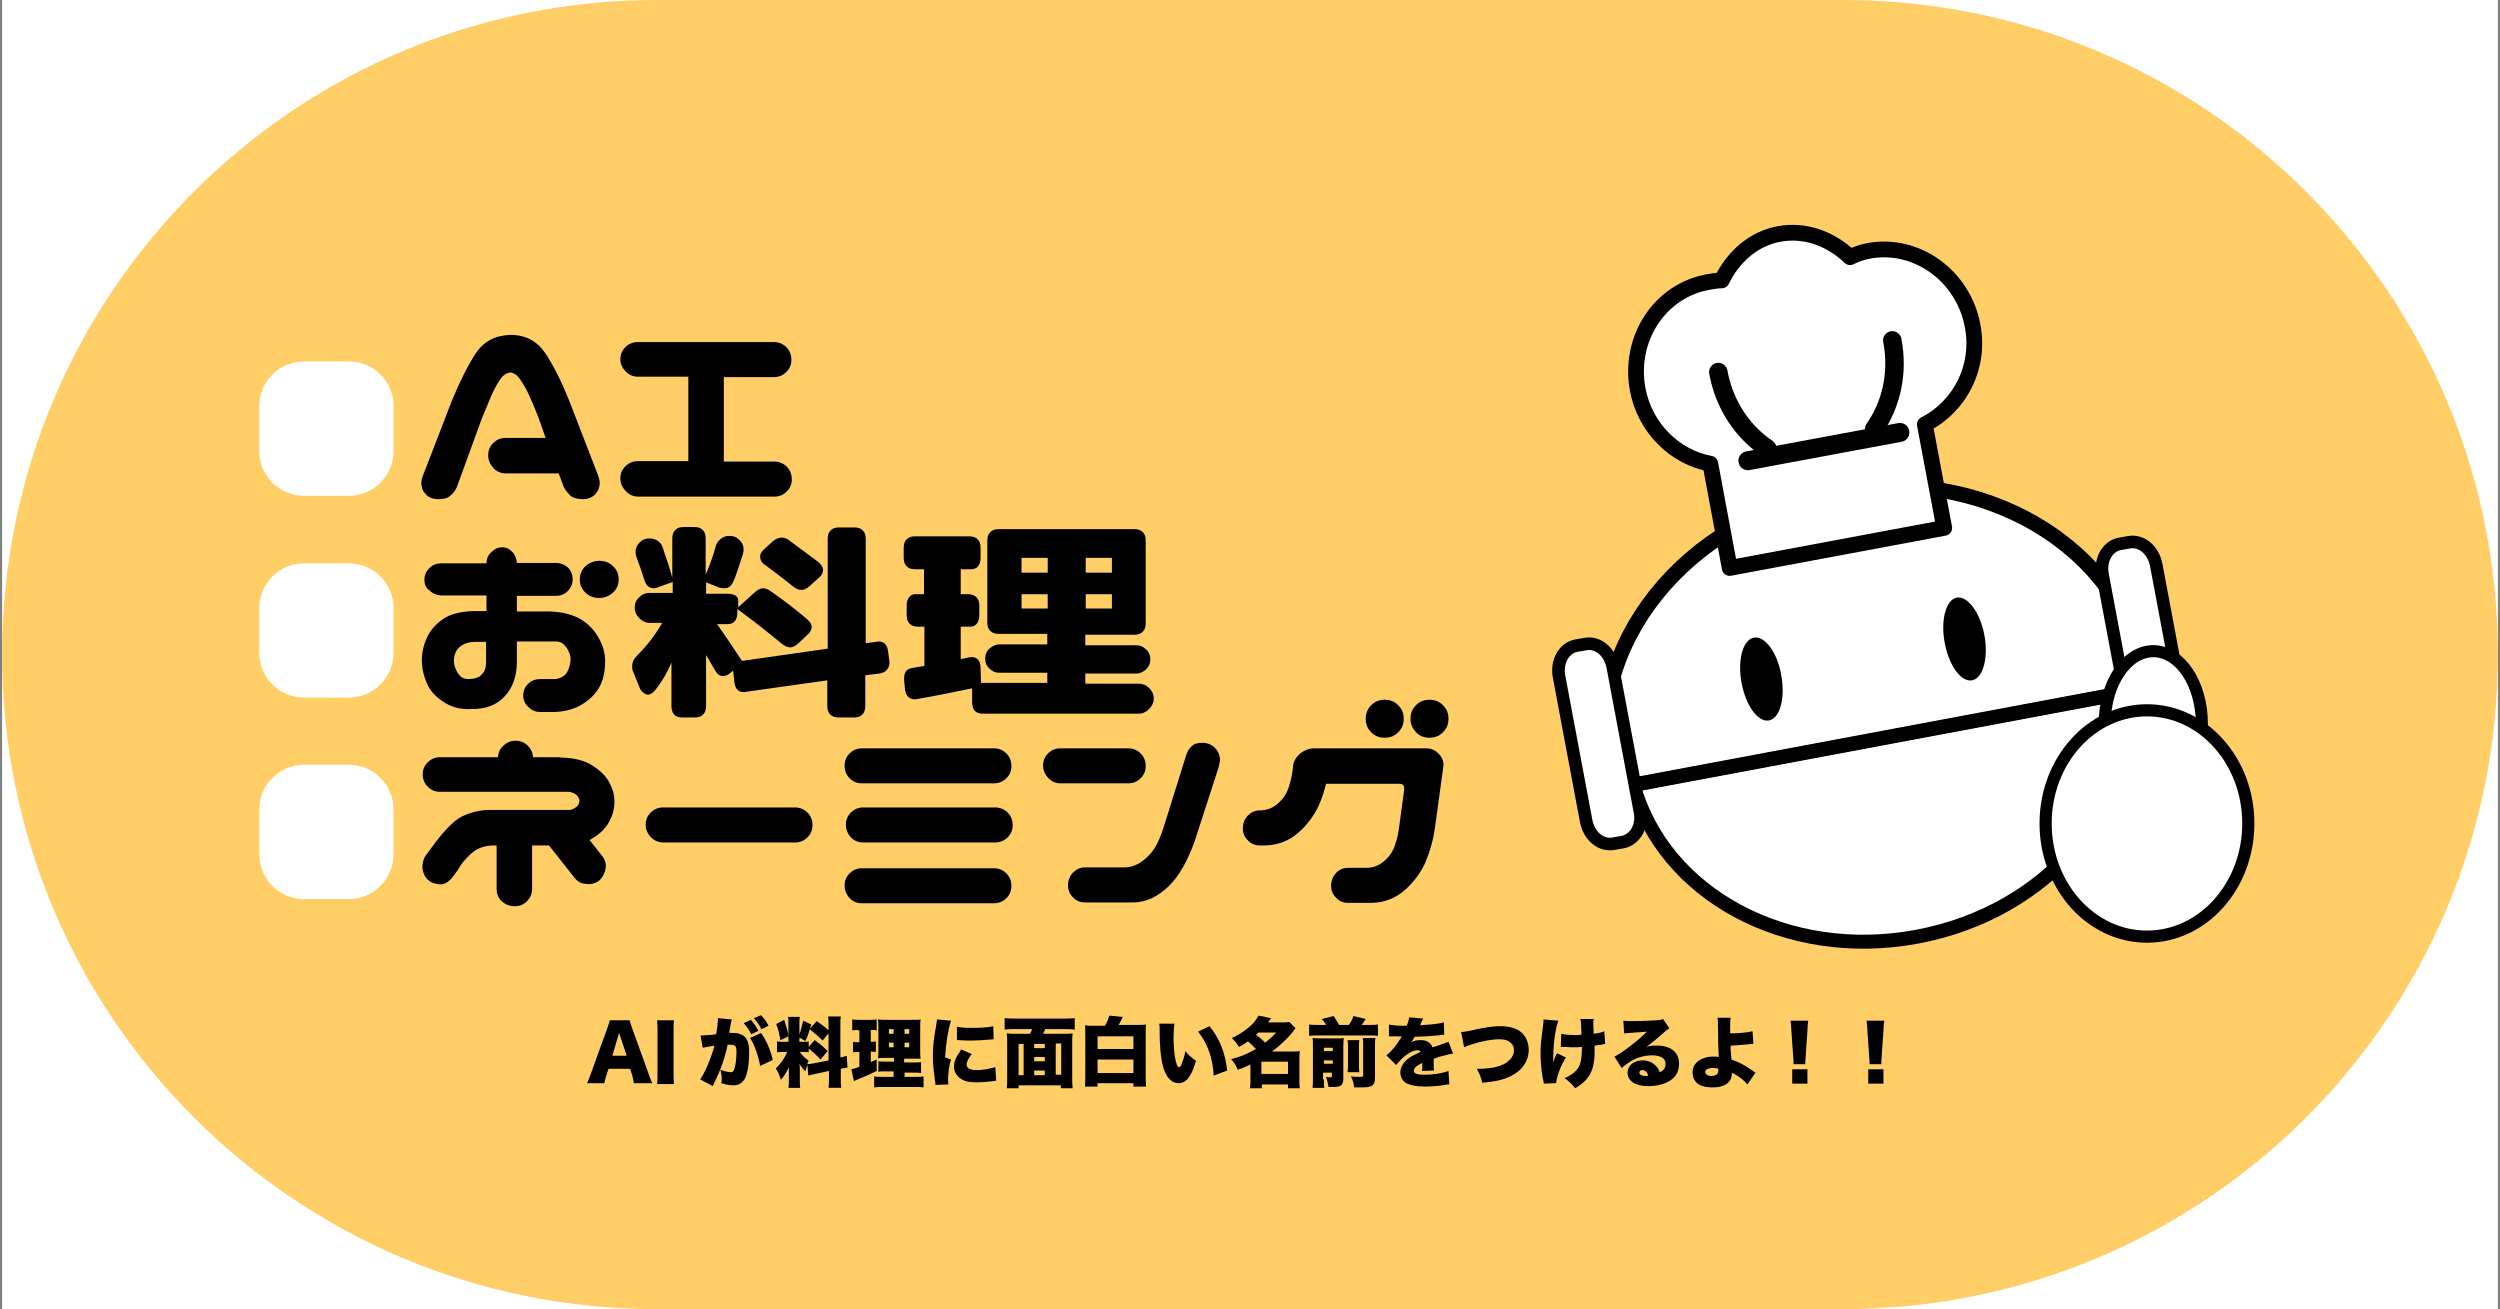 <?xml version="1.0" encoding="utf-8"?>
<!-- Generator: Adobe Illustrator 26.5.3, SVG Export Plug-In . SVG Version: 6.00 Build 0)  -->
<svg version="1.1" id="レイヤー_1" xmlns="http://www.w3.org/2000/svg" xmlns:xlink="http://www.w3.org/1999/xlink" x="0px"
	 y="0px" viewBox="0 0 592 310" style="enable-background:new 0 0 592 310;" xml:space="preserve">
<rect x="0" y="0" width="592" height="310" fill="#808080" stroke="none"/>
<style type="text/css">
	.st0{fill:#FFFFFF;}
	.st1{fill:#FFCE67;}
	.st2{fill:#FFFFFF;stroke:#000000;stroke-width:3.588;stroke-linecap:round;stroke-linejoin:round;stroke-miterlimit:10;}
	.st3{fill:#FFFFFF;stroke:#000000;stroke-width:3.312;stroke-linecap:round;stroke-linejoin:round;stroke-miterlimit:10;}
	.st4{fill:#FFFFFF;stroke:#000000;stroke-width:3.734;stroke-linecap:round;stroke-linejoin:round;stroke-miterlimit:10;}
	.st5{fill:#FFFFFF;stroke:#000000;stroke-width:4.376;stroke-linecap:round;stroke-linejoin:round;stroke-miterlimit:10;}
	.st6{fill:#FFFFFF;stroke:#000000;stroke-width:4.375;stroke-linecap:round;stroke-linejoin:round;stroke-miterlimit:10;}
	.st7{fill:none;stroke:#000000;stroke-width:4.494;stroke-linecap:round;stroke-linejoin:round;stroke-miterlimit:10;}
	.st8{fill:none;stroke:#000000;stroke-width:3.694;stroke-miterlimit:10;}
	.st9{fill:#FFFFFF;stroke:#000000;stroke-width:2.985;stroke-linecap:round;stroke-miterlimit:10;}
	.st10{fill:none;stroke:#000000;stroke-width:3.052;stroke-linecap:round;stroke-linejoin:round;stroke-miterlimit:10;}
	.st11{fill:#FFFFFF;stroke:#000000;stroke-width:2.861;stroke-miterlimit:10;}
	.st12{fill:#FFFFFF;stroke:#000000;stroke-width:2.879;stroke-miterlimit:10;}
</style>
<rect x="0.5" class="st0" width="591" height="310"/>
<path class="st1" d="M436.5,310h-281c-85.6,0-155-69.4-155-155v0c0-85.6,69.4-155,155-155h281c85.6,0,155,69.4,155,155v0
	C591.5,240.6,522.1,310,436.5,310z"/>
<g>
	<path d="M115.6,107.8c0-1.2,0.4-2.1,1.2-2.9c0.8-0.8,1.8-1.2,2.9-1.2h9.5l-1.6-4.6c-0.7-1.7-1.3-3.3-2-4.8
		c-0.6-1.5-1.4-2.9-2.2-4.1c-0.7-1.2-1.6-1.9-2.5-2c-1,0.1-1.9,0.7-2.7,2c-0.8,1.3-1.5,2.6-2.1,4.1c-0.6,1.5-1.3,3.1-2,4.8
		l-5.9,16.2c-0.4,0.9-0.9,1.6-1.6,2.1c-0.6,0.6-1.6,0.8-2.9,0.8c-1.2,0-2.2-0.4-2.9-1.2c-0.8-0.8-1.1-1.8-1-3c0-0.5,0.2-1,0.4-1.5
		l6.8-17.6c1.9-4.6,3.8-8.4,5.7-11.3c1.9-2.8,4.6-4.2,8.2-4.3c3.6,0,6.3,1.5,8.2,4.3c1.9,2.8,3.8,6.6,5.7,11.3l6.8,17.6
		c0.2,0.5,0.3,1,0.4,1.5c0.1,1.2-0.3,2.2-1,3c-0.8,0.8-1.7,1.2-2.9,1.2c-1.4,0-2.4-0.3-3-0.8c-0.6-0.6-1.2-1.3-1.6-2.1l-1.2-3.2
		h-12.5c-1.2,0-2.1-0.4-2.9-1.2C116,109.9,115.6,109,115.6,107.8z"/>
	<path d="M146.9,113.3c0-1.2,0.4-2.1,1.2-2.9s1.8-1.2,2.9-1.2H163v-20h-11.9c-1.2,0-2.1-0.4-2.9-1.2c-0.8-0.8-1.3-1.8-1.3-2.9
		c0-1.2,0.4-2.1,1.2-2.9c0.8-0.8,1.8-1.2,2.9-1.2h32.2c1.2,0,2.2,0.4,3,1.2c0.8,0.8,1.2,1.8,1.2,3c0,1.2-0.4,2.1-1.2,2.9
		c-0.8,0.8-1.8,1.2-2.9,1.2h-11.9v20h11.9c1.2,0,2.2,0.4,3,1.2c0.8,0.8,1.2,1.8,1.2,3s-0.4,2.1-1.2,2.9c-0.8,0.8-1.8,1.2-2.9,1.2
		h-32.2c-1.2,0-2.1-0.4-2.9-1.2C147.3,115.4,146.9,114.4,146.9,113.3z"/>
</g>
<g>
	<path d="M100.5,137.3c0-1.1,0.4-2,1.2-2.8c0.8-0.8,1.7-1.1,2.9-1.1h10.6c0-1.1,0.4-2,1.2-2.7c0.7-0.7,1.5-1.1,2.5-1.1
		c1,0,1.8,0.4,2.4,1.1c0.7,0.7,1,1.6,1.1,2.6h9.2c1.1,0,2.1,0.4,2.9,1.1c0.7,0.7,1.1,1.7,1.1,2.8c0,1.1-0.4,2-1.2,2.8
		c-0.8,0.8-1.7,1.1-2.9,1.1h-9.1c0,1.2,0,2.5,0,3.7h7.8c3.1,0.1,5.6,0.8,7.4,1.9s3.2,2.6,4.2,4.4c1,1.8,1.5,3.6,1.5,5.4
		c0,2.3-0.4,4.3-1.2,5.9c-0.8,1.6-2.2,3.1-4.1,4.3s-4.3,1.9-7.2,1.9H128c-1.2,0-2.1-0.4-2.9-1.2c-0.8-0.7-1.2-1.7-1.2-2.7
		c0-1.1,0.4-2.1,1.2-2.8c0.8-0.8,1.8-1.1,2.9-1.1h3.2c0.8,0,1.5-0.2,2.2-0.7c0.7-0.4,1.2-1.3,1.5-2.5s0.3-2.3-0.2-3.2
		c-0.2-0.6-0.6-1.2-1.1-1.7c-0.5-0.5-1.1-0.8-1.9-0.8h-9.3c0,1.6,0,3.2,0,4.8c0,3.4-1,6.2-2.9,8.2c-1.9,2.1-4.6,3.1-8.2,3
		c-2.4,0.1-4.5-0.5-6.3-1.7c-1.8-1.2-3.2-2.6-3.9-4.4c-0.8-1.8-1.2-3.6-1.2-5.5c0-1.8,0.4-3.6,1.2-5.3c0.8-1.8,2.1-3.2,3.8-4.4
		c1.7-1.2,4.2-1.8,7.3-1.9h3v-3.7h-10.6c-1.1,0-2.1-0.4-2.9-1.2C100.9,139.3,100.5,138.4,100.5,137.3z M112.4,152
		c-1.2,0-2.2,0.3-3,0.8c-0.8,0.5-1.3,1.1-1.5,1.7c-0.3,0.6-0.4,1.3-0.4,1.9c0,0.7,0.1,1.3,0.4,2s0.6,1.2,1.1,1.7
		c0.5,0.5,1.1,0.7,1.9,0.7c1.5,0,2.6-0.4,3.2-1.1c0.7-0.7,1-1.7,1-2.9V152H112.4z M137.3,137.2c0-1.2,0.4-2.2,1.3-3.1
		c0.9-0.8,2-1.3,3.3-1.3s2.4,0.4,3.3,1.3c0.9,0.8,1.3,1.9,1.3,3.1s-0.4,2.2-1.3,3.1c-0.9,0.8-2,1.3-3.3,1.3s-2.4-0.4-3.3-1.3
		S137.3,138.5,137.3,137.2z"/>
	<path d="M159,167.2v-10.3c-1,2.4-2.3,4.6-3.9,6.6c-0.6,0.7-1.2,1-1.7,1c-0.4,0-0.7-0.2-1.1-0.5c-0.4-0.3-0.7-0.7-0.9-1.3l-1.5-3.7
		c-0.2-0.4-0.2-0.8-0.2-1.3c0-0.9,0.4-1.7,1.1-2.4c2.5-2.5,4.5-5.1,6-7.8h-2.9c-1,0-1.8-0.4-2.5-1.1c-0.7-0.7-1.1-1.5-1.1-2.5
		c0-1,0.3-1.8,1.1-2.5c0.7-0.7,1.5-1,2.5-1h5.4v-2.6L156,139c-0.4,0.2-0.8,0.3-1.2,0.3c-1,0-1.8-0.6-2.2-1.9
		c-0.6-1.9-1.2-3.7-1.9-5.5c-0.1-0.4-0.2-0.7-0.2-1.1c0-1,0.3-1.7,1-2.4c0.6-0.6,1.4-0.9,2.3-0.9c0.7,0,1.4,0.2,2,0.6
		c0.6,0.4,0.9,0.9,1.1,1.5c0.9,2.6,1.7,5,2.3,7.2v-9.3c0-0.9,0.2-1.5,0.7-2c0.5-0.5,1.1-0.7,2-0.7h2.5c0.9,0,1.5,0.2,2,0.7
		c0.5,0.5,0.7,1.1,0.7,2v8.6c1-2.3,1.8-4.6,2.4-6.8c0.2-0.7,0.6-1.3,1.2-1.7c0.6-0.5,1.2-0.7,2-0.7c1,0,1.8,0.3,2.4,1
		c0.7,0.6,1,1.4,1,2.4c0,0-0.1,0.4-0.2,1c-1,3.1-1.7,5.2-2.2,6.3c-0.5,1.2-1.2,1.7-2.2,1.7c-0.5,0-0.9-0.1-1.3-0.2l-3-1.2v2.7h4.9
		c0.8,0,1.5,0.1,2,0.4c0.5,0.3,0.7,0.7,0.7,1.1v1.7l4-3.6c0.7-0.6,1.3-0.9,1.9-0.9c0.5,0,1.1,0.2,1.8,0.7c3.2,2.2,6,4.4,8.6,6.6
		c0.7,0.6,1.1,1.2,1.1,1.9c0,0.6-0.3,1.2-1.1,1.9l-2.1,2c-0.7,0.6-1.3,0.9-1.9,0.9c-0.6,0-1.2-0.3-1.9-0.8
		c-2.9-2.4-6.4-5.2-10.6-8.3v0.9c0,0.9-0.2,1.5-0.6,2c-0.4,0.5-1,0.7-1.8,0.7h-2.4l2.1,3l3.8,5.7l20.3-2.9v-26c0-0.9,0.2-1.5,0.7-2
		c0.5-0.5,1.1-0.7,2-0.7h3.6c0.9,0,1.5,0.2,2,0.7c0.5,0.5,0.7,1.1,0.7,2v24.7l2.4-0.3l0.6-0.1c0.7,0,1.2,0.2,1.6,0.6
		c0.4,0.4,0.6,1,0.7,1.8l0.3,2.2c0.1,0.8-0.1,1.5-0.5,2c-0.4,0.5-1,0.9-1.9,1l-3.3,0.4v7.3c0,0.8-0.2,1.5-0.7,2
		c-0.5,0.5-1.1,0.7-2,0.7h-3.6c-0.8,0-1.5-0.2-2-0.7c-0.5-0.5-0.7-1.1-0.7-2v-6.1l-19.1,2.7l-0.6,0.1c-0.7,0-1.3-0.2-1.6-0.6
		c-0.4-0.4-0.6-1-0.7-1.8l-0.3-2.7l-0.7,0.6c-0.6,0.5-1.2,0.7-1.7,0.7c-0.8,0-1.4-0.5-1.9-1.4l-2.1-3.6v12.1c0,0.8-0.2,1.5-0.7,2
		c-0.5,0.5-1.1,0.7-2,0.7h-2.9c-0.8,0-1.5-0.2-2-0.7C159.2,168.7,159,168,159,167.2z M183.1,128.1c0.6-0.5,1.3-0.8,2-0.8
		c0.6,0,1.2,0.2,1.7,0.6c2,1.5,4.3,3.2,7,5.2c0.7,0.6,1.1,1.2,1.1,1.9c0,0.6-0.3,1.3-1.1,1.9l-2.1,1.9c-0.7,0.6-1.3,0.9-1.9,0.9
		c-0.6,0-1.1-0.2-1.7-0.6c-2.6-2.1-4.9-3.8-6.9-5.3c-0.8-0.5-1.2-1.2-1.2-2c0-0.6,0.3-1.2,1-1.8L183.1,128.1z"/>
	<path d="M230.2,166.2V163c-4.9,1-9.2,1.9-12.9,2.5l-0.6,0.1c-1.4,0-2.2-0.8-2.4-2.4l-0.2-2.2c-0.1-0.8,0.1-1.5,0.4-2s1-0.8,1.9-0.9
		l2.5-0.4v-9.3h-1.5c-0.8,0-1.5-0.2-2-0.7c-0.5-0.5-0.7-1.1-0.7-2v-2.3c0-0.9,0.2-1.5,0.6-2s0.9-0.7,1.5-0.7h2v-5.9h-2.1
		c-0.9,0-1.5-0.2-2-0.7c-0.5-0.5-0.7-1.1-0.7-2v-2.4c0-0.9,0.2-1.5,0.7-2c0.5-0.5,1.1-0.7,2-0.7h12.8c0.8,0,1.5,0.2,2,0.7
		c0.5,0.5,0.7,1.1,0.7,2v2.4c0,0.9-0.2,1.5-0.6,2c-0.4,0.5-1,0.7-1.7,0.7h-2.4v5.9h1.7c0.8,0,1.5,0.2,2,0.7c0.5,0.5,0.7,1.1,0.7,2
		v2.3c0,0.8-0.2,1.5-0.6,2s-0.9,0.7-1.6,0.7h-2.2v7.7l1.8-0.4c0.2,0,0.4-0.1,0.8-0.1c1.3,0,2,0.8,2.1,2.4l0.1,3.7h15.7v-2.4h-11.4
		c-0.9,0-1.6-0.3-2.3-1c-0.7-0.6-1-1.4-1-2.4c0-0.9,0.3-1.7,1-2.3c0.7-0.6,1.4-1,2.3-1h11.4v-2.5h-11.5c-0.8,0-1.5-0.2-2-0.7
		c-0.5-0.5-0.7-1.1-0.7-2V128c0-0.9,0.2-1.5,0.7-2c0.5-0.5,1.1-0.7,2-0.7h32.1c0.9,0,1.5,0.2,2,0.7c0.5,0.5,0.7,1.1,0.7,2v19.6
		c0,0.9-0.2,1.5-0.7,2s-1.1,0.7-2,0.7h-11.6v2.5h12.1c0.9,0,1.6,0.3,2.3,1c0.7,0.6,1,1.4,1,2.3c0,1-0.3,1.7-1,2.4
		c-0.7,0.6-1.4,1-2.3,1h-12.1v2.4h12.6c1,0,1.8,0.3,2.5,1c0.7,0.7,1.1,1.5,1.1,2.5c0,1-0.4,1.8-1.1,2.5c-0.7,0.7-1.5,1.1-2.5,1.1
		h-36.8c-0.9,0-1.5-0.2-2-0.7C230.4,167.8,230.2,167.1,230.2,166.2z M248.1,135.6v-3.5h-6.2v3.5
		C241.9,135.6,248.1,135.6,248.1,135.6z M248.1,144.1v-3.4h-6.2v3.4C241.9,144.1,248.1,144.1,248.1,144.1z M263.3,135.6v-3.5h-6.2
		v3.5C257.1,135.6,263.3,135.6,263.3,135.6z M263.3,144.1v-3.4h-6.2v3.4C257.1,144.1,263.3,144.1,263.3,144.1z"/>
</g>
<g>
	<path d="M122.1,175.4c1.1,0,2.1,0.4,2.9,1.2c0.7,0.7,1.2,1.6,1.2,2.7h5.9c0.2,0,0.5,0,0.7,0.1h0.4c2.9,0.1,5.3,0.7,7.1,1.9
		c1.9,1.2,3.2,2.5,4,4s1.2,3,1.2,4.6c0,1.6-0.4,3.1-1.2,4.6c-0.8,1.5-2.1,2.9-4,4c-0.2,0.2-0.5,0.3-0.7,0.4l3,3.8
		c0.7,0.9,1,1.9,0.8,3s-0.7,2.1-1.5,2.8c-0.9,0.7-2,1-3.1,0.8c-1.1,0-2-0.5-2.8-1.5l-6-7.6h-4v10.4c0,1.1-0.5,2.1-1.2,2.8
		c-0.8,0.8-1.7,1.2-2.9,1.2c-1.2,0-2.2-0.4-3-1.1s-1.3-1.7-1.3-2.9v-10.4H117c-2.3,0-4.1,0.7-5.5,2s-2.4,2.5-3,3.7l-1.1,1.5
		c-0.5,0.7-1.1,1.3-1.8,1.7s-1.6,0.4-2.7,0.1c-1.1-0.3-1.9-1-2.4-2c-0.5-1-0.6-2.1-0.3-3.2c0.1-0.5,0.3-1,0.6-1.4l1.4-1.9
		c2.7-3.7,4.9-6,6.7-7.1c1.8-1,3.9-1.6,6.3-1.8h19.3c0.6,0,1.1-0.1,1.5-0.4c0.4-0.2,0.7-0.5,0.9-0.8c0.2-0.3,0.3-0.6,0.3-1
		c0-0.3-0.1-0.6-0.3-0.9c-0.2-0.3-0.5-0.6-0.9-0.8s-0.9-0.4-1.5-0.4h-30.3c-1.2,0-2.1-0.4-2.9-1.2c-0.8-0.8-1.2-1.8-1.2-2.9
		c0-1.2,0.4-2.1,1.2-2.9c0.8-0.8,1.8-1.2,2.9-1.2h13.7c0.1-1.1,0.5-2,1.3-2.7C120,175.8,121,175.4,122.1,175.4z"/>
	<path d="M152.9,195.3c0-1.2,0.4-2.1,1.2-2.9c0.8-0.8,1.8-1.2,2.9-1.2h31.2c1.2,0,2.2,0.4,3,1.2c0.8,0.8,1.2,1.8,1.2,3
		s-0.4,2.1-1.2,2.9c-0.8,0.8-1.8,1.2-2.9,1.2h-31.2c-1.2,0-2.1-0.4-2.9-1.2C153.3,197.4,152.9,196.4,152.9,195.3z"/>
	<path d="M200,181.3c0-1.2,0.4-2.1,1.2-2.9c0.8-0.8,1.8-1.2,2.9-1.2h31.2c1.2,0,2.2,0.4,3,1.2c0.8,0.8,1.2,1.8,1.2,3
		s-0.4,2.1-1.2,2.9c-0.8,0.8-1.8,1.2-3,1.2h-31.2c-1.2,0-2.1-0.4-2.9-1.2C200.4,183.5,200,182.5,200,181.3z M200,209.7
		c0-1.2,0.4-2.1,1.2-2.9c0.8-0.8,1.8-1.2,2.9-1.2h31.2c1.2,0,2.2,0.4,3,1.2c0.8,0.8,1.2,1.8,1.2,3s-0.4,2.1-1.2,2.9
		c-0.8,0.8-1.8,1.2-3,1.2h-31.2c-1.2,0-2.1-0.4-2.9-1.2C200.4,211.8,200,210.8,200,209.7z M200.3,195.3c0-1.2,0.4-2.1,1.2-2.9
		c0.8-0.8,1.8-1.2,2.9-1.2h31.2c1.2,0,2.2,0.4,3,1.2c0.8,0.8,1.2,1.8,1.2,3s-0.4,2.1-1.2,2.9c-0.8,0.8-1.8,1.2-3,1.2h-31.2
		c-1.2,0-2.1-0.4-2.9-1.2C200.7,197.4,200.3,196.4,200.3,195.3z"/>
	<path d="M247,181.3c0-1.2,0.4-2.1,1.2-2.9c0.8-0.8,1.8-1.2,2.9-1.2h16c1.2,0,2.2,0.4,3,1.2c0.8,0.8,1.2,1.8,1.2,3s-0.4,2.1-1.2,2.9
		c-0.8,0.8-1.8,1.2-2.9,1.2h-16c-1.2,0-2.1-0.4-2.9-1.2C247.5,183.5,247,182.5,247,181.3z M288.6,181.6l-5.7,17.6
		c-1.7,4.7-3.7,8.3-6.2,10.7s-5.2,3.7-8.1,3.8h-11.7c-1.1,0-2.1-0.4-2.8-1.2c-0.8-0.8-1.2-1.7-1.2-2.8c0-1.2,0.4-2.2,1.1-3
		c0.8-0.8,1.7-1.3,2.9-1.3h9.6c1.6-0.1,3.1-0.7,4.4-1.8c1.4-1.1,2.4-2.4,3.1-3.8c0.7-1.4,1.3-3,1.8-4.7l5.1-16.3
		c0.3-0.9,0.7-1.6,1.3-2.1c0.6-0.6,1.4-0.8,2.6-0.8c1.1,0,2.1,0.4,2.9,1.2c0.8,0.8,1.2,1.8,1.2,3
		C288.8,180.7,288.7,181.2,288.6,181.6z"/>
	<path d="M311.2,177.2h26.4c1.2,0,2.2,0.4,3,1.2c0.9,0.9,1.3,1.9,1.2,3l-2,14.6c-0.4,2.9-1.2,5.7-2.3,8.3c-1.2,2.6-2.9,4.8-5,6.6
		c-2.1,1.8-4.6,2.8-7.6,2.9h-5.7c-1.1,0-2.1-0.4-2.8-1.2c-0.8-0.8-1.2-1.7-1.2-2.8c0-1.2,0.4-2.2,1.1-3s1.7-1.3,2.9-1.3h4.7
		c1.6-0.1,2.9-0.7,4.1-1.8c1.2-1.1,2-2.4,2.4-3.8c0.5-1.4,0.8-3,1-4.7l1.1-8.1c0.1-1-0.2-1.5-1.1-1.5H314c-0.4,1.8-1,3.5-1.7,5.1
		c-1.2,2.6-2.9,4.8-5,6.6s-4.6,2.8-7.6,2.9h-1.4c-1.1,0-2.1-0.4-2.8-1.2c-0.8-0.8-1.2-1.7-1.2-2.8c0-1.2,0.4-2.2,1.1-3
		c0.8-0.8,1.7-1.3,2.9-1.3h0.4c1.6-0.1,2.9-0.7,4.1-1.8c1.2-1.1,2-2.4,2.4-3.8c0.5-1.4,0.8-3,1-4.7v-0.3c0.2-1.2,0.8-2.1,1.7-2.9
		C309,177.6,310,177.2,311.2,177.2z M323.4,170.2c0-1.2,0.4-2.3,1.3-3.2c0.9-0.9,1.9-1.3,3.2-1.3s2.3,0.4,3.2,1.3
		c0.9,0.9,1.3,1.9,1.3,3.2s-0.4,2.3-1.3,3.2c-0.9,0.9-1.9,1.3-3.2,1.3s-2.3-0.4-3.2-1.3C323.8,172.5,323.4,171.5,323.4,170.2z
		 M334,170.2c0-1.2,0.4-2.3,1.3-3.2c0.9-0.9,1.9-1.3,3.2-1.3s2.3,0.4,3.2,1.3c0.9,0.9,1.3,1.9,1.3,3.2s-0.4,2.3-1.3,3.2
		c-0.9,0.9-1.9,1.3-3.2,1.3s-2.3-0.4-3.2-1.3C334.5,172.5,334,171.5,334,170.2z"/>
</g>
<path class="st0" d="M82.6,117.4H72c-5.9,0-10.6-4.7-10.6-10.6V96.2c0-5.9,4.7-10.6,10.6-10.6h10.6c5.9,0,10.6,4.7,10.6,10.6v10.6
	C93.2,112.7,88.4,117.4,82.6,117.4z"/>
<path class="st0" d="M82.6,165.2H72c-5.8,0-10.6-4.7-10.6-10.6v-10.6c0-5.8,4.7-10.6,10.6-10.6h10.6c5.8,0,10.6,4.7,10.6,10.6v10.6
	C93.2,160.4,88.4,165.2,82.6,165.2z"/>
<path class="st0" d="M82.6,212.9H72c-5.9,0-10.6-4.8-10.6-10.6v-10.6c0-5.9,4.8-10.6,10.6-10.6h10.6c5.9,0,10.6,4.8,10.6,10.6v10.6
	C93.2,208.1,88.4,212.9,82.6,212.9z"/>
<g>
	<g>
		<path class="st2" d="M507.7,159.2c-5.6-30.1-38.6-49.4-73.7-42.8s-58.8,36.4-53.2,66.6c0.3,1.4,0.6,2.6,0.9,4l5-0.9l0,0
			l116.8-21.9l0,0l4.7-0.9C508.1,161.8,508,160.6,507.7,159.2z"/>
		<path class="st3" d="M454,221.8c31-5.8,52.3-31.1,49.6-57.8l-116.8,21.9C394,211.8,423.1,227.6,454,221.8z"/>
		<path class="st3" d="M386.7,185.8C386.7,185.8,386.8,186,386.7,185.8l116.8-21.9l0,0L386.7,185.8z"/>
	</g>
	<g>
		<ellipse transform="matrix(0.983 -0.184 0.184 0.983 -22.484 79.616)" cx="417.2" cy="160.8" rx="3.5" ry="8.3"/>
		<path d="M415.9,154.2c0.6-0.1,2.6,2,3.3,6.2c0.8,4.2-0.2,6.9-0.9,7c-0.6,0.1-2.6-2-3.3-6.2C414.3,157,415.3,154.3,415.9,154.2
			 M415.3,151c-2.6,0.5-3.9,5.3-2.9,10.7c1,5.4,3.9,9.4,6.5,8.9c2.6-0.5,3.9-5.3,2.9-10.7C420.9,154.5,417.9,150.5,415.3,151
			L415.3,151z"/>
	</g>
	<path class="st4" d="M467.1,77.1c-2.2-11.8-13.3-19.8-24.6-17.7c-1.6,0.3-3,0.8-4.4,1.5c-4.7-4.5-10.8-6.6-16.8-5.5
		c-6,1.1-10.8,5.3-13.6,11c-1,0-2.1,0.2-3.3,0.4c-11.4,2.1-18.8,13.4-16.6,25.4c1.7,9.2,8.9,16.1,17.2,17.6l4.6,24.7l50.8-9.5
		l-4.6-24.5C464.2,96.2,469,86.8,467.1,77.1z"/>
	<path class="st5" d="M418.5,106.2c-5.8-3.9-10.2-10.3-11.6-18.1"/>
	<path class="st6" d="M448.1,80.6c1.5,7.8-0.3,15.3-4.3,21"/>
	<line class="st7" x1="413.9" y1="109.1" x2="449.9" y2="102.4"/>
	<g>
		<path class="st8" d="M410.1,152"/>
	</g>
	<path class="st9" d="M513,175.3l-2.3,0.4c-2.9,0.5-5.7-1.8-6.4-5.4l-6.4-34.1c-0.7-3.6,1.1-6.8,4-7.4l2.3-0.4
		c2.9-0.5,5.7,1.8,6.4,5.4l6.4,34.1C517.6,171.3,515.7,174.7,513,175.3z"/>
	<path class="st9" d="M384.3,199.4l-2.3,0.4c-2.9,0.5-5.7-1.8-6.4-5.4l-6.4-34.1c-0.7-3.6,1.1-6.8,4-7.4l2.3-0.4
		c2.9-0.5,5.7,1.8,6.4,5.4l6.4,34.1C389.1,195.4,387.3,198.8,384.3,199.4z"/>
	<g>
		<ellipse transform="matrix(0.983 -0.184 0.184 0.983 -19.916 88.313)" cx="465.2" cy="151.3" rx="3.5" ry="8.3"/>
		<path d="M464,144.7c0.6-0.1,2.6,2,3.3,6.2c0.8,4.2-0.2,6.9-0.9,7c-0.6,0.1-2.6-2-3.3-6.2C462.3,147.5,463.4,144.9,464,144.7
			 M463.4,141.5c-2.6,0.5-3.9,5.3-2.9,10.7s3.9,9.4,6.5,8.9c2.6-0.5,3.9-5.3,2.9-10.7C468.9,145.1,466,141.1,463.4,141.5
			L463.4,141.5z"/>
	</g>
	<path class="st10" d="M477.1,204.7"/>
	<g>
		<ellipse class="st11" cx="509.9" cy="171.4" rx="11.5" ry="17.2"/>
		<ellipse class="st12" cx="508.4" cy="195" rx="24" ry="26.8"/>
	</g>
</g>
<g>
	<path d="M150.1,256.5c-0.1-0.9-0.3-1.3-0.4-1.9l-0.5-1.5h-5.1l-0.5,1.5c-0.2,0.7-0.4,1.3-0.5,1.9H139c0.3-0.5,0.4-1,0.9-2.2
		l3.9-10.8c0.3-0.9,0.5-1.4,0.6-1.9h4.7c0.1,0.5,0.3,1,0.6,1.9l3.9,10.8c0.3,1,0.6,1.7,0.9,2.2H150.1z M146.6,244.6L145,250h3.4
		L146.6,244.6z"/>
	<path d="M159.6,241.6c-0.1,0.7-0.1,1.3-0.1,2.7v9.7c0,1.2,0,1.9,0.1,2.7h-4c0.1-0.7,0.1-1.5,0.1-2.7v-9.7c0-1.3,0-1.9-0.1-2.7
		H159.6z"/>
	<path d="M165.9,245.2c0.1,0,0.1,0,0.2,0c0.6,0,2.3-0.1,3.5-0.3c0.3-1.9,0.4-2.9,0.4-3.5c0-0.1,0-0.2,0-0.3l3.3,0.3
		c-0.1,0.2-0.1,0.3-0.1,0.4c0,0.1,0,0.2-0.1,0.3l-0.1,0.6c-0.2,0.9-0.3,1.7-0.3,1.9c0.3,0,0.5,0,0.8,0c1.1,0,1.9,0.2,2.6,0.7
		c0.9,0.7,1.3,1.8,1.3,3.9c0,2.8-0.4,5.1-1.1,6.4c-0.3,0.4-0.7,0.8-1.2,1.1c-0.4,0.2-0.8,0.3-1.4,0.3c-0.8,0-1.6-0.1-2.9-0.5
		c0.1-0.5,0.1-0.7,0.1-1c0-0.8-0.1-1.3-0.3-2.2c1,0.4,1.9,0.6,2.5,0.6c0.4,0,0.6-0.2,0.8-0.8c0.3-0.8,0.5-2.6,0.5-4
		c0-0.8-0.1-1.2-0.3-1.4c-0.2-0.2-0.5-0.3-1.1-0.3c-0.2,0-0.3,0-0.7,0c-0.6,3-1.7,6.1-3.2,9.1c-0.1,0.3-0.2,0.4-0.3,0.7l-3-1.6
		c1.1-1.5,2.6-5.1,3.4-8c-1.1,0.2-2.3,0.4-2.8,0.5L165.9,245.2z M177.8,241.5c0.7,0.8,1.3,1.6,1.8,2.6l-1.7,0.8
		c-0.6-1.1-1-1.8-1.8-2.6L177.8,241.5z M180.2,244.6c1.2,1.6,2.2,3.9,2.8,6.4l-3,1.4c-0.4-2.3-1.4-5.2-2.4-6.6L180.2,244.6z
		 M180.2,240.4c0.7,0.7,1.2,1.4,1.8,2.5l-1.7,0.8c-0.6-1.1-1.1-1.9-1.8-2.6L180.2,240.4z"/>
	<path d="M191.2,252.2c-0.2,0.5-0.3,0.8-0.5,1.5c-0.6-0.6-0.9-1-1.4-1.8c0.1,0.8,0.1,0.8,0.1,1.4v2.6c0,0.8,0,1.3,0.1,1.7h-2.8
		c0.1-0.5,0.1-1,0.1-1.8v-1.6c0-0.6,0-1,0-1.5c-0.7,1.5-1.1,2.1-1.9,3c-0.3-1.1-0.6-1.8-1.2-2.7c1.1-1,2.1-2.4,2.7-3.9h-0.7
		c-0.8,0-1.2,0-1.7,0.1v-2.6c0.4,0.1,0.8,0.1,1.7,0.1h1v-4.3c0-0.8,0-1.2-0.1-1.6h2.8c-0.1,0.4-0.1,0.8-0.1,1.6v2.6
		c0.3-0.9,0.6-2,0.9-3.3l1.9,0.9c-0.5,1.7-0.8,2.8-1.4,3.9l-1.4-0.8v1h0.8c0.8,0,1,0,1.4-0.1v1.3l1.4-1.6c1.4,1,2.1,1.6,3.1,2.6
		l-1.7,2c-1.1-1.2-1.8-1.8-2.8-2.6v0.9c-0.5-0.1-0.8-0.1-1.5-0.1h-0.6c0.5,0.8,1.2,1.4,2.1,2.1c-0.2,0.4-0.2,0.5-0.4,0.8
		c0.4,0,1.1-0.1,1.6-0.2l3.5-0.7v-6.4l-1.4,1.7c-1.2-1.2-1.6-1.5-3.1-2.7l1.7-1.9c1.4,1,2,1.4,2.8,2.2v-1c0-1.2,0-1.6-0.1-2.3h3
		c-0.1,0.6-0.1,1.1-0.1,2.3v7.4c0.6-0.1,0.9-0.2,1.5-0.4l0.2,2.8c-0.4,0.1-0.9,0.1-1.6,0.3v2.2c0,1.2,0,1.6,0.1,2.3h-3
		c0.1-0.7,0.1-1.1,0.1-2.3v-1.7l-3.2,0.7c-1,0.2-1.4,0.3-1.7,0.4L191.2,252.2z M185.7,241.5c0.5,1.6,0.8,2.4,1,3.9l-1.9,0.9
		c-0.3-1.6-0.5-2.6-1-3.8L185.7,241.5z"/>
	<path d="M203.1,243.9c-0.4,0-0.7,0-1.3,0.1v-2.6c0.5,0.1,1,0.1,1.7,0.1h2.4c0.7,0,1.2,0,1.7-0.1v2.6c-0.4-0.1-0.8-0.1-1.2-0.1h-0.2
		v2.8h0.1c0.4,0,0.7,0,1.1-0.1v2.5c-0.4,0-0.7-0.1-1.1-0.1h-0.1v2.5c0.6-0.3,0.8-0.3,1.4-0.6l0,2.7c-1.4,0.7-2.5,1.2-5,2.2
		c-0.1,0.1-0.1,0.1-0.4,0.2l-0.6-2.8c0.6-0.1,0.8-0.2,1.9-0.6v-3.5h-0.2c-0.5,0-0.8,0-1.3,0.1v-2.5c0.4,0.1,0.7,0.1,1.3,0.1h0.2
		v-2.8H203.1z M211.6,253.7H210c-1.2,0-1.5,0-2,0.1v-2.5c0.4,0.1,0.8,0.1,2,0.1h1.7v-0.9H210c-1.2,0-1.6,0-2.1,0.1
		c0.1-0.5,0.1-1.2,0.1-2.4v-4.3c0-1.3,0-1.9-0.1-2.5c0.8,0.1,1.3,0.1,2.5,0.1h5.2c1.4,0,1.9,0,2.4-0.1c-0.1,0.6-0.1,1.5-0.1,2.7v4.1
		c0,1.4,0,2,0.1,2.5c-0.5,0-0.7,0-1.8,0h-2.1v0.9h1.9c1.1,0,1.5,0,2.1-0.1v2.6c-0.6-0.1-1-0.1-2-0.1h-1.9v1h2.4c1.1,0,1.5,0,2.1-0.1
		v2.6c-0.6-0.1-1.2-0.1-2.3-0.1h-7.1c-1.1,0-1.6,0-2.3,0.1v-2.6c0.5,0.1,0.9,0.1,1.9,0.1h2.7V253.7z M210.5,243.7v1.1h1.1v-1.1
		H210.5z M210.5,246.9v1.1h1.1v-1.1H210.5z M214.2,244.8h1.1v-1.1h-1.1V244.8z M214.2,248h1.1v-1.1h-1.1V248z"/>
	<path d="M225.2,241.7c-0.7,2.1-1.2,5.4-1.4,8.7l1.4,0.5c-0.5,1.6-0.7,3.2-0.7,5c0,0.3,0,0.5,0.1,0.9l-3.1,0.1c0-0.3,0-0.5-0.1-1
		c-0.3-2.4-0.5-4-0.5-5.7c0-2.1,0.2-4.3,0.7-6.9c0.2-1.3,0.2-1.4,0.3-1.9L225.2,241.7z M230.1,249.6c-0.8,1.1-1.2,1.8-1.2,2.5
		c0,0.8,0.8,1.3,2.3,1.3c1.6,0,3.1-0.3,4.5-0.7l0.2,3.2c-0.5,0.1-0.5,0.1-1.5,0.2c-1,0.1-2.1,0.2-3.1,0.2c-1.7,0-2.8-0.2-3.7-0.8
		c-1-0.6-1.7-1.7-1.7-2.9c0-0.9,0.3-1.9,0.9-2.8c0.3-0.4,0.4-0.6,0.8-1.3L230.1,249.6z M226.6,243.1c0.8,0.2,1.8,0.3,3.2,0.3
		c2.4,0,4.2-0.1,5.4-0.4l0.1,3.1c-0.2,0-0.3,0-1.3,0.1c-1.2,0.1-2.6,0.2-3.8,0.2c-1.1,0-2,0-3.1-0.1c-0.1,0-0.3,0-0.5,0L226.6,243.1
		z"/>
	<path d="M243.9,244.8c0.2-0.3,0.4-0.7,0.5-1.1h-4c-1,0-1.8,0-2.5,0.1v-2.7c0.8,0.1,1.5,0.1,2.5,0.1H252c0.9,0,1.7,0,2.5-0.1v2.7
		c-0.8-0.1-1.5-0.1-2.5-0.1h-4.5c-0.1,0.3-0.3,0.7-0.5,1.1h4.9c1,0,1.5,0,2.1-0.1c-0.1,0.7-0.1,1.2-0.1,2.4v7.9c0,1,0,1.9,0.1,2.7
		h-2.8V257h-10v0.7h-2.8c0.1-0.8,0.1-1.5,0.1-2.7v-7.9c0-0.9,0-1.6-0.1-2.4c0.6,0.1,1.2,0.1,2.1,0.1H243.9z M242.4,247.2h-1.2v7.4
		h1.2V247.2z M244.9,247.2v1h2.5v-1H244.9z M244.9,251.3h2.5v-1h-2.5V251.3z M247.4,253.5h-2.5v1.1h2.5V253.5z M250,254.5h1.3v-7.4
		H250V254.5z"/>
	<path d="M261.7,242.8c0.5-0.8,0.8-1.7,1-2.3l3.2,0.3c-0.1,0.1-0.2,0.4-0.4,0.8c-0.2,0.3-0.3,0.6-0.6,1.1h4.5c0.8,0,1.4,0,2-0.1
		c-0.1,0.6-0.1,1.4-0.1,2.2v9.9c0,1.1,0,1.8,0.1,2.6h-3v-0.8h-8.5v0.8h-3c0.1-0.7,0.1-1.6,0.1-2.6V245c0-0.8,0-1.6-0.1-2.2
		c0.6,0.1,1.2,0.1,1.9,0.1H261.7z M259.9,248.4h8.5v-3h-8.5V248.4z M259.9,254.1h8.5v-3.2h-8.5V254.1z"/>
	<path d="M278.1,242.3c-0.1,0.8-0.2,1.9-0.2,3.3c0,4,0.6,7.1,1.3,7.1c0.2,0,0.4-0.2,0.6-0.7c0.4-1,0.7-2,0.9-3.1
		c0.8,1,1.3,1.4,2.5,2.3c-0.4,1.4-0.8,2.5-1.4,3.5c-0.7,1.2-1.6,1.8-2.7,1.8c-1,0-1.9-0.5-2.6-1.5c-0.9-1.3-1.4-3.1-1.7-6
		c-0.1-1.3-0.2-2.8-0.2-5.3c0-0.6,0-0.8-0.1-1.3H278.1z M286.4,243c2.3,2.8,3.7,6.1,4.2,10.5l-3.2,1.2c-0.2-4-1.4-7.6-3.7-10.4
		L286.4,243z"/>
	<path d="M296,252.1c-1,0.5-1.6,0.8-2.9,1.2c-0.5-1.1-0.8-1.7-1.6-2.5c2.1-0.5,3.6-1.1,5.9-2.4c-0.6-0.6-1.1-1.2-1.9-1.8
		c-0.7,0.5-1.1,0.8-2.1,1.3c-0.6-0.9-1-1.4-1.7-2.1c1.5-0.7,2.7-1.4,4-2.5c1-0.8,1.8-1.8,2.3-2.8l3,0.6c-0.4,0.5-0.5,0.7-0.7,1h3.5
		c0.6,0,1,0,1.5-0.1l1.5,1.5c-0.3,0.3-0.3,0.3-0.7,0.9c-1.2,1.5-3.1,3.3-4.9,4.6h4.9c0.8,0,1.3,0,1.7-0.1c-0.1,0.5-0.1,1-0.1,1.9
		v4.9c0,0.9,0,1.4,0.1,2H305v-0.9h-6.2v0.9h-2.8c0.1-0.6,0.1-1.1,0.1-2V252.1z M298,244.5c-0.3,0.3-0.3,0.3-0.6,0.5
		c1.3,1,1.3,1,2.2,1.9c1.1-0.9,1.7-1.4,2.6-2.4H298z M298.7,254.3h6.3v-2.9h-6.3V254.3z"/>
	<path d="M314,242.7c-0.3-0.6-0.5-0.8-1-1.4l2.8-0.7c0.5,0.8,1,1.5,1.3,2.1h2.3c0.5-0.7,0.8-1.2,1.1-2.1l2.9,0.7
		c-0.4,0.6-0.6,1-1,1.4h1.9c1,0,1.4,0,2-0.1v2.7c-0.5-0.1-1-0.1-2-0.1h-12.2c-1,0-1.5,0-2.1,0.1v-2.7c0.6,0.1,1.1,0.1,2.1,0.1H314z
		 M313.5,255.6c0,0.9,0,1.3,0.1,2h-2.8c0.1-0.6,0.1-1.3,0.1-2.2v-8c0-0.9,0-1.2-0.1-1.6c0.5,0,0.9,0.1,1.6,0.1h4.2
		c0.8,0,1.2,0,1.6-0.1c0,0.4-0.1,0.8-0.1,1.7v7.8c0,1.7-0.5,2.1-2.6,2.1c-0.2,0-0.5,0-0.9,0c-0.2-1.2-0.3-1.4-0.6-2.4
		c0.5,0.1,0.7,0.1,1,0.1c0.3,0,0.4-0.1,0.4-0.4V254h-2.1V255.6z M315.6,248.9v-0.8h-2.1v0.8H315.6z M315.6,251.9v-0.8h-2.1v0.8
		H315.6z M321.9,246.2c-0.1,0.5-0.1,1-0.1,1.7v4.1c0,0.9,0,1.3,0.1,1.9h-2.8c0.1-0.6,0.1-1,0.1-1.8v-4.1c0-0.8,0-1.1-0.1-1.7H321.9z
		 M325.7,245.8c-0.1,0.6-0.1,1-0.1,1.9v7.3c0,1.1-0.1,1.6-0.6,2c-0.5,0.4-1.1,0.5-2.8,0.5c-0.2,0-0.2,0-1.5,0
		c-0.2-1.1-0.3-1.6-0.8-2.6c1,0.1,1.5,0.1,2.2,0.1c0.6,0,0.7-0.1,0.7-0.5v-6.9c0-0.9,0-1.3-0.1-1.8H325.7z"/>
	<path d="M328.9,242.6c0.8,0.2,1.9,0.3,3.7,0.3c0.1,0,0.3,0,0.5,0c0.4-0.9,0.5-1.4,0.6-2l3.3,0.3c-0.1,0.3-0.2,0.3-0.4,0.8
		c-0.2,0.5-0.3,0.8-0.4,0.8c0.2,0,0.2,0,1.1-0.1c1.8-0.1,3.6-0.3,4.6-0.6l0.1,2.9c-0.6,0.1-1.1,0.1-1.6,0.2
		c-1.3,0.1-3.5,0.3-5.4,0.3c-0.3,0.5-0.4,0.8-0.9,1.3c0.8-0.4,1.5-0.5,2.3-0.5c1.5,0,2.4,0.6,2.8,1.7c0.3-0.1,0.3-0.1,1.3-0.4
		c0.1,0,0.5-0.2,1.1-0.4c1-0.3,1.2-0.4,1.4-0.5l1.1,2.8c-0.9,0.1-2.9,0.6-4.6,1.2c0,0.5,0,0.5,0,1.3c0,0.8,0,1.1,0.1,1.5l-2.9,0.1
		c0.1-0.3,0.1-0.8,0.1-1.9l-0.2,0.1c-0.8,0.4-0.9,0.5-1.3,0.8c-0.3,0.3-0.5,0.6-0.5,0.9c0,0.7,0.7,1,2.4,1c2.2,0,4.2-0.3,5.8-0.9
		l0.2,3.2c-0.5,0-0.5,0-1.6,0.2c-1.4,0.2-2.9,0.3-4.3,0.3c-2,0-3.3-0.3-4.3-0.8c-0.9-0.5-1.4-1.5-1.4-2.6c0-0.8,0.3-1.5,0.9-2.3
		c0.7-0.8,1.5-1.4,2.6-1.9c0.4-0.2,0.6-0.3,1.3-0.6c-0.2-0.3-0.4-0.4-0.7-0.4c-0.9,0-2.2,0.6-3.4,1.7c-0.8,0.7-1.2,1.2-1.7,1.8
		l-2.3-2.3c0.6-0.4,1.3-1.2,1.9-1.9c0.4-0.5,1.1-1.5,1.4-2c0.3-0.5,0.3-0.5,0.3-0.6c-0.3,0-0.5,0-0.6,0c-0.8,0-0.8,0-1.5,0
		c-0.3,0-0.4,0-0.6,0c0,0-0.1,0-0.3,0L328.9,242.6z"/>
	<path d="M346,244.4c0.7-0.1,1.2-0.1,2.4-0.4c3.7-0.8,5.1-1,6.9-1c1.9,0,3.4,0.4,4.5,1.1c1.4,1,2.2,2.6,2.2,4.5
		c0,2.6-1.5,4.9-4.2,6.2c-1.8,0.9-3.6,1.3-6.8,1.6c-0.4-1.6-0.6-2-1.3-3.3c2.2,0,3.8-0.2,5.1-0.6c1.4-0.4,2.4-1.1,3.1-2
		c0.4-0.5,0.6-1.1,0.6-1.8c0-0.7-0.2-1.3-0.7-1.7c-0.6-0.6-1.4-0.9-2.7-0.9c-1.9,0-4.1,0.4-6.9,1.3c-0.7,0.2-1.1,0.4-1.5,0.6
		L346,244.4z"/>
	<path d="M369,241.7c-0.5,1.5-0.8,3.2-1,5.1c-0.1,1.1-0.2,2.5-0.2,4.1c0,0,0,0.2,0,0.7c0.3-0.8,0.5-1.5,0.9-2.2l2.1,1
		c-1.2,1.9-2.2,4.6-2.3,6.1l-2.9,0.1c-0.1-0.4-0.1-0.4-0.3-1.4c-0.3-1.7-0.5-3.8-0.5-5.7c0-2,0.1-2.8,0.6-6.7c0.1-0.7,0.1-1,0.1-1.4
		L369,241.7z M369.7,244.8c0.9,0.2,1.9,0.3,3.2,0.3c0.7,0,1.1,0,1.6-0.1c-0.1-3.1-0.1-3.1-0.3-3.7l3.2,0c0,0.3-0.1,0.5-0.1,0.7
		c0,0.1,0,0.2,0,0.3c0,0.3,0,1.2,0.1,2.5c1-0.1,1.8-0.3,2.5-0.6l0.2,3c-0.3,0-0.4,0.1-1,0.2c-0.6,0.1-0.7,0.1-1.5,0.2
		c0,0.9,0,1,0,1.5c0,2.3-0.4,4.1-1.1,5.3c-0.8,1.4-1.7,2.2-3.5,3.3c-0.8-1-1.4-1.6-2.5-2.4c1.9-0.8,3.1-1.9,3.6-3.2
		c0.3-0.9,0.5-1.9,0.5-4c0,0,0-0.1,0-0.2c-0.7,0.1-1.2,0.1-1.9,0.1c-0.7,0-1.3,0-1.9-0.1c-0.6,0-0.6,0-1.2,0L369.7,244.8z"/>
	<path d="M384.4,241.7c0.8,0.1,1.4,0.1,2.6,0.1c1.6,0,3.6-0.1,5.4-0.2c0.8-0.1,1-0.1,1.4-0.3l1.5,2.2c-0.5,0.3-0.5,0.3-2.9,2.4
		c-1,0.8-1.3,1.1-2.5,2c1-0.3,1.5-0.3,2.5-0.3c1.7,0,2.9,0.4,3.9,1.2c0.9,0.8,1.3,1.8,1.3,3.1c0,1.8-0.8,3.3-2.5,4.2
		c-1.2,0.7-3,1.1-4.8,1.1c-3,0-4.9-1.2-4.9-3.2c0-1.7,1.5-2.9,3.6-2.9c1.3,0,2.4,0.5,3.2,1.4c0.4,0.4,0.6,0.8,0.8,1.4
		c1-0.4,1.4-1,1.4-2c0-1.3-1.2-2-3.2-2c-1.9,0-3.9,0.6-5.5,1.7c-0.6,0.4-1.1,0.8-1.7,1.3l-1.7-2.7c1.7-0.8,5.5-3.7,7.7-5.9
		c-1,0.1-1.7,0.1-4.2,0.3c-0.5,0-0.8,0.1-1.2,0.1L384.4,241.7z M388.9,253.4c-0.4,0-0.7,0.2-0.7,0.6c0,0.5,0.6,0.8,1.5,0.8
		c0.2,0,0.3,0,0.6-0.1C390.1,253.9,389.6,253.4,388.9,253.4z"/>
	<path d="M409.8,241c-0.1,0.8-0.1,2.1-0.1,3.4c0,0,0,0.1,0,0.3c2.1,0,4.1-0.2,5.3-0.5l0.2,3c-0.4,0-0.5,0-1.3,0.1
		c-1.8,0.2-2.5,0.2-4.1,0.3c0,0.8,0,0.8,0.2,3.3c1.8,0.6,3.1,1.3,5.1,2.7c0.3,0.2,0.4,0.3,0.6,0.4l-1.9,2.8c-0.8-1-2.1-2-3.7-2.8
		c0,0.1,0,0.2,0,0.3c0,0.8-0.3,1.5-0.8,2c-0.8,0.8-2.1,1.2-3.8,1.2c-1.5,0-2.7-0.3-3.5-0.9c-0.8-0.6-1.2-1.6-1.2-2.7
		c0-1.1,0.5-2,1.4-2.7c0.9-0.6,2-1,3.5-1c0.5,0,0.7,0,1.3,0.1c-0.1-1.4-0.2-5.1-0.2-7.6c0-0.9,0-1.1-0.1-1.7L409.8,241z
		 M405.6,252.9c-1.1,0-1.8,0.4-1.8,0.9c0,0.6,0.6,1,1.5,1c0.7,0,1.3-0.3,1.5-0.7c0.1-0.2,0.1-0.3,0.1-0.8c0-0.1,0-0.2,0-0.2
		C406.4,252.9,406.1,252.9,405.6,252.9z"/>
	<path d="M424.7,252c0-0.4,0-0.5,0-0.8c0-0.3,0-0.3-0.1-1.4l-0.4-5.7c0-0.7-0.1-1.5-0.2-2.4h4.2c-0.1,0.4-0.2,1.7-0.2,2.4l-0.4,5.7
		c0,0.8-0.1,1.1-0.1,1.4c0,0.2,0,0.4,0,0.8H424.7z M424.4,256.6v-3.4h3.6v3.4H424.4z"/>
	<path d="M442.7,252c0-0.4,0-0.5,0-0.8c0-0.3,0-0.3-0.1-1.4l-0.4-5.7c0-0.7-0.1-1.5-0.2-2.4h4.2c-0.1,0.4-0.2,1.7-0.2,2.4l-0.4,5.7
		c0,0.8-0.1,1.1-0.1,1.4c0,0.2,0,0.4,0,0.8H442.7z M442.4,256.6v-3.4h3.6v3.4H442.4z"/>
</g>
</svg>

